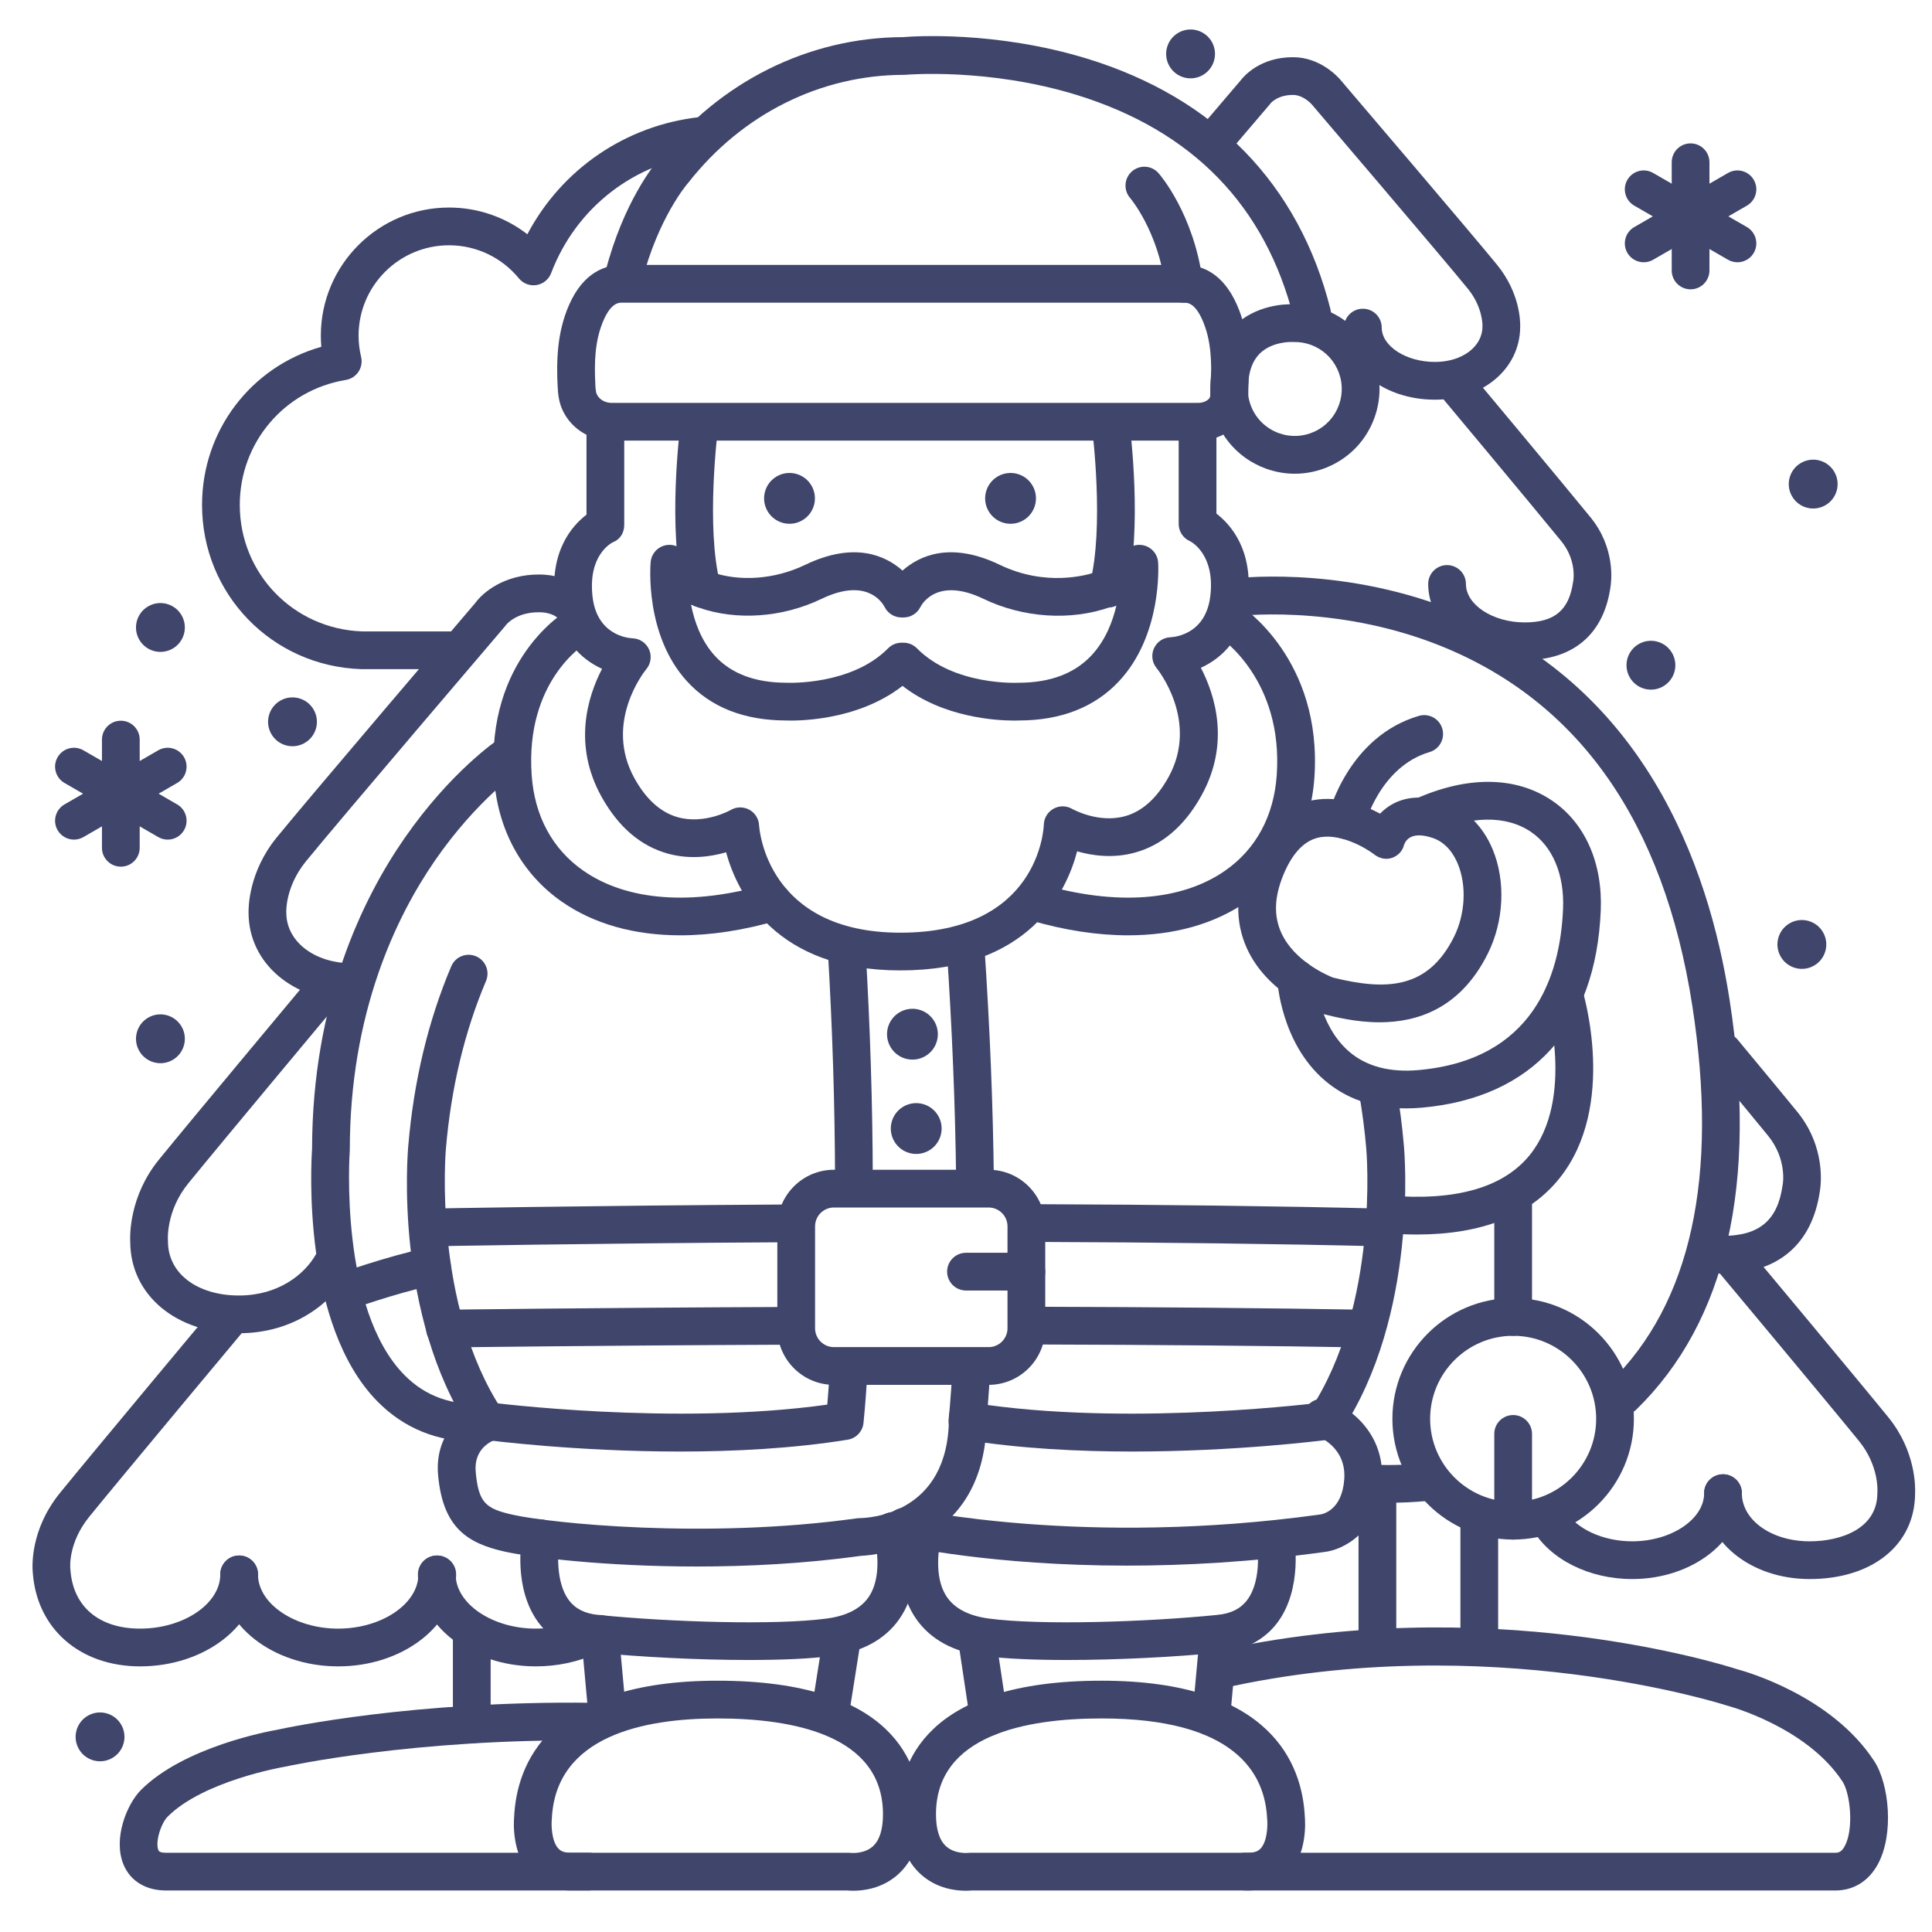 <?xml version="1.0" ?><svg enable-background="new 0 0 512 512" version="1.1" viewBox="0 0 512 512" xml:space="preserve" xmlns="http://www.w3.org/2000/svg" xmlns:xlink="http://www.w3.org/1999/xlink"><g id="Colors"><g><path d="M119.5,177.338L119.5,177.338c-23.528-0.004-23.624-0.007-23.756-0.011    c-23.664-0.757-42.2-19.872-42.2-43.517c0-19.75,13.026-36.652,31.61-41.907c-0.085-0.98-0.128-1.963-0.128-2.948    c0-18.722,15.236-33.954,33.964-33.954c7.615,0,14.876,2.522,20.765,7.084c9.093-17.223,26.045-28.9,45.738-31.066    c2.745-0.3,5.215,1.678,5.517,4.424c0.302,2.745-1.678,5.214-4.423,5.517c-18.415,2.025-33.944,14.064-40.527,31.419    c-0.633,1.668-2.106,2.873-3.867,3.161c-1.754,0.291-3.541-0.383-4.673-1.763c-4.575-5.577-11.329-8.775-18.529-8.775    c-13.214,0-23.964,10.746-23.964,23.954c0,1.895,0.226,3.786,0.669,5.621c0.327,1.352,0.077,2.778-0.691,3.938    c-0.768,1.159-1.984,1.946-3.356,2.172c-16.284,2.679-28.104,16.61-28.104,33.124c0,18.194,14.252,32.906,32.458,33.52    c0.561,0.002,5.222,0.005,23.499,0.008c2.762,0,5,2.239,4.999,5.001C124.5,175.101,122.261,177.338,119.5,177.338z" fill="#3F456B"/></g><g><path d="M380.279,105.92c-13.519,0-24.107-8.391-24.107-19.102c0-2.761,2.238-5,5-5s5,2.239,5,5    c0,4.934,6.46,9.102,14.107,9.102c7.174,0,12.584-4.028,12.584-9.371c0-0.085,0.002-0.171,0.007-0.256    c0.002-0.14,0.078-4.919-3.864-9.77c-6.353-7.814-40.941-48.349-41.29-48.757c-0.025-0.03-0.051-0.061-0.076-0.092v0    c-0.001,0-2.189-2.516-4.984-2.516c-3.847,0-5.633,1.865-5.943,2.228c-0.111,0.184-0.13,0.181-0.299,0.38    c-0.001,0.001-4.298,5.036-10.154,11.915c-1.791,2.104-4.946,2.355-7.049,0.566c-2.103-1.79-2.356-4.946-0.566-7.048    c5.308-6.234,9.335-10.954,10.05-11.792c1.06-1.395,5.363-6.249,13.962-6.249c7.283,0,11.975,5.282,12.694,6.147    c1.772,2.077,35.024,41.047,41.416,48.91c6.068,7.465,6.142,15.02,6.098,16.435C402.804,97.643,393.115,105.92,380.279,105.92z" fill="#3F456B"/></g><g><path d="M404.064,174.945c-14.104,0-25.579-9.057-25.579-20.189c0-2.761,2.238-5,5-5s5,2.239,5,5    c0,5.523,7.135,10.189,15.579,10.189c7.929,0,11.767-3.232,12.832-10.807c0.014-0.1,0.031-0.199,0.051-0.297    c0.027-0.16,0.891-5.402-3.185-10.415c-6.861-8.44-32.387-38.993-32.644-39.3c-1.771-2.119-1.488-5.272,0.631-7.043    c2.118-1.771,5.271-1.489,7.043,0.631c0.258,0.308,25.826,30.912,32.729,39.404c6.624,8.148,5.523,16.944,5.266,18.486    C425.007,168.077,416.939,174.945,404.064,174.945z" fill="#3F456B"/></g><g><path d="M93.261,265.273c-15.581,0-27.338-10.007-27.387-23.292c-0.042-1.522,0.022-10.899,7.425-20.006    c8.035-9.884,49.422-58.394,52.699-62.234c2.118-2.906,7.812-7.489,16.764-7.489c9.221,0,13.019,5.394,13.421,6.008l-8.365,5.479    c0,0,0.038,0.074,0.134,0.191c-0.056-0.068-1.418-1.678-5.189-1.678c-5.77,0-8.362,2.986-8.702,3.412    c-0.114,0.182-0.151,0.212-0.309,0.397c-0.445,0.521-44.578,52.241-52.692,62.222c-5.375,6.611-5.2,13.105-5.19,13.378    c0.006,0.095,0.006,0.141,0.006,0.236c0,7.625,7.475,13.375,17.387,13.375c2.762,0,5,2.239,5,5S96.022,265.273,93.261,265.273z" fill="#3F456B"/></g><g><path d="M63.317,353.323c-16.626,0-28.711-10.131-28.802-24.114c-0.099-1.829-0.269-12.209,7.602-21.891    c8.801-10.825,41.411-49.858,41.739-50.251c1.771-2.118,4.923-2.402,7.043-0.631c2.119,1.771,2.401,4.924,0.631,7.043    c-0.328,0.393-32.896,39.373-41.653,50.146c-5.848,7.194-5.399,14.717-5.378,15.034c0.009,0.115,0.016,0.273,0.016,0.388    c0,8.405,7.732,14.275,18.803,14.275c10.446,0,17.356-5.581,20.342-10.804c1.369-2.398,4.423-3.232,6.821-1.861    c2.397,1.37,3.23,4.424,1.86,6.822C87.965,345.14,78.042,353.323,63.317,353.323z" fill="#3F456B"/></g><g><path d="M89.623,441.605c-17.234,0-31.256-10.935-31.256-24.375c0-2.761,2.238-5,5-5s5,2.239,5,5    c0,7.792,9.734,14.375,21.256,14.375s21.256-6.583,21.256-14.375c0-2.761,2.238-5,5-5s5,2.239,5,5    C120.879,430.67,106.857,441.605,89.623,441.605z" fill="#3F456B"/></g><g><path d="M142.008,441.605c-17.234,0-31.256-10.935-31.256-24.375c0-2.761,2.238-5,5-5s5,2.239,5,5    c0,7.792,9.734,14.375,21.256,14.375c4.229,0,8.324-0.862,11.842-2.492c2.505-1.16,5.478-0.072,6.639,2.434    c1.161,2.505,0.072,5.478-2.434,6.639C153.229,440.423,147.68,441.605,142.008,441.605z" fill="#3F456B"/></g><g><path d="M37.13,441.605c-15.919,0-27.334-9.939-28.433-24.743c-0.166-1.652-0.754-11.438,7.232-21.263    c8.801-10.825,41.411-49.858,41.739-50.251c1.771-2.118,4.924-2.402,7.043-0.631c2.119,1.771,2.401,4.924,0.631,7.043    c-0.328,0.393-32.896,39.373-41.653,50.146c-5.73,7.049-5.079,13.625-5.049,13.901c0.015,0.104,0.018,0.151,0.025,0.256    c0.695,9.731,7.598,15.541,18.464,15.541c11.52,0,21.252-6.583,21.252-14.375c0-2.761,2.238-5,5-5s5,2.239,5,5    C68.382,430.67,54.362,441.605,37.13,441.605z" fill="#3F456B"/></g><g><path d="M125.026,462c-2.762,0-5-2.239-5-5v-24.151c0-2.761,2.238-5,5-5s5,2.239,5,5V457    C130.026,459.761,127.788,462,125.026,462z" fill="#3F456B"/></g><g><path d="M392.026,440c-2.762,0-5-2.239-5-5v-33.151c0-2.761,2.238-5,5-5s5,2.239,5,5V435    C397.026,437.761,394.788,440,392.026,440z" fill="#3F456B"/></g><g><path d="M365.026,440c-2.762,0-5-2.239-5-5v-39c0-2.761,2.238-5,5-5s5,2.239,5,5v39    C370.026,437.761,367.788,440,365.026,440z" fill="#3F456B"/></g><g><path d="M456.547,337.52c-1.101,0-2.208-0.048-3.293-0.143c-2.751-0.241-4.786-2.666-4.546-5.417    c0.241-2.751,2.675-4.786,5.417-4.545c0.797,0.07,1.611,0.105,2.422,0.105c9.66,0,14.548-4.124,15.849-13.37    c0.014-0.1,0.031-0.198,0.051-0.297c0.039-0.221,1.134-6.696-3.897-12.885c-2.672-3.286-7.983-9.713-15.788-19.101    c-1.766-2.124-1.476-5.276,0.648-7.041c2.123-1.766,5.277-1.475,7.041,0.648c7.828,9.416,13.163,15.871,15.858,19.185    c7.578,9.322,6.253,19.352,5.978,20.969C480.268,329.747,471.13,337.52,456.547,337.52z" fill="#3F456B"/></g><g><path d="M432.544,418.466c-11.457,0-21.866-5.246-26.521-13.363c-1.373-2.396-0.545-5.451,1.852-6.825    c2.394-1.373,5.451-0.544,6.824,1.851c2.858,4.987,10.03,8.337,17.845,8.337c10.339,0,19.074-5.846,19.074-12.765    c0-2.761,2.238-5,5-5s5,2.239,5,5C461.618,408.253,448.575,418.466,432.544,418.466z" fill="#3F456B"/></g><g><path d="M479.567,418.466c-15.68,0-27.962-10-27.962-22.765c0-2.761,2.238-5,5-5s5,2.239,5,5    c0,7.158,7.89,12.765,17.962,12.765c8.28,0,17.949-3.344,17.949-12.767c0-0.142,0.006-0.283,0.018-0.424    c0.016-0.236,0.392-6.904-4.857-13.361c-8.028-9.876-37.887-45.615-38.188-45.975c-1.771-2.119-1.488-5.272,0.631-7.043    c2.121-1.771,5.273-1.487,7.043,0.631c0.301,0.36,30.203,36.151,38.273,46.08c7.277,8.951,7.169,18.488,7.08,20.245    C507.433,409.384,496.223,418.466,479.567,418.466z" fill="#3F456B"/></g><g><path d="M156,501H44c-5.348,0-9.454-2.502-11.265-6.865c-2.856-6.884,0.912-16.054,4.609-19.761    c11.42-11.453,33.923-15.589,36.113-15.968c2.7-0.595,36.276-7.757,83.605-7.149c2.761,0.035,4.971,2.302,4.937,5.063    c-0.035,2.761-2.3,5.008-5.063,4.936c-47.102-0.592-81.086,6.862-81.425,6.937c-0.088,0.02-0.179,0.038-0.268,0.052    c-0.209,0.035-21.339,3.683-30.818,13.19c-1.75,1.754-3.343,6.726-2.454,8.867C42.066,490.528,42.262,491,44,491h112    c2.762,0,5,2.239,5,5S158.762,501,156,501z" fill="#3F456B"/></g><g><path d="M486.38,501H330c-2.762,0-5-2.239-5-5s2.238-5,5-5h156.38c0.782,0,1.618-0.136,2.495-1.755    c2.475-4.571,1.452-13.988-0.565-17.077c-9.533-14.591-30.383-20.108-30.592-20.162c-0.105-0.027-0.217-0.059-0.319-0.093    c-0.621-0.203-63.146-20.229-133.307-4.525c-2.688,0.6-5.368-1.091-5.971-3.787c-0.604-2.695,1.092-5.369,3.787-5.972    c71.889-16.091,134.14,3.336,138.459,4.734c2.396,0.637,25.012,7.037,36.313,24.336c3.988,6.104,5.288,19.362,0.989,27.306    C495.229,498.516,491.219,501,486.38,501z" fill="#3F456B"/></g></g><g id="Lines"><g><path d="M238.618,257.168c-33.181,0-43.211-20.422-46.198-31.304c-3.994,1.168-9.492,1.97-15.324,0.383    c-7.268-1.979-13.218-7.064-17.688-15.114c-7.663-13.805-3.644-26.591,0.142-33.888c-5.573-2.532-11.338-7.914-12.468-18.09    c-1.45-13.07,4.513-19.828,8.348-22.761v-23.384c0-2.761,2.238-5,5-5s5,2.239,5,5v26.11c0,2.058-1.082,3.832-2.998,4.582    c-0.604,0.296-6.61,3.54-5.41,14.351c1.119,10.081,9.04,11.02,10.616,11.106c1.909,0.064,3.59,1.208,4.371,2.951    c0.78,1.743,0.477,3.777-0.746,5.244c-0.453,0.554-11.327,14.124-3.11,28.926c3.11,5.604,7.004,9.076,11.571,10.319    c7.066,1.924,13.845-1.899,13.911-1.938c1.508-0.887,3.37-0.923,4.909-0.094c1.54,0.83,2.534,2.403,2.622,4.15    c0.069,1.138,2.129,28.452,37.452,28.452c36.63,0,37.968-27.48,38.007-28.65c0.059-1.764,1.043-3.366,2.589-4.215    c1.547-0.85,3.425-0.822,4.946,0.074c0.044,0.025,6.903,3.891,13.992,1.917c4.532-1.262,8.397-4.726,11.489-10.297    c8.295-14.942-2.995-28.789-3.11-28.926c-1.222-1.468-1.501-3.503-0.72-5.245c0.781-1.743,2.486-2.888,4.396-2.952    c1.526-0.084,9.446-1.023,10.565-11.104c1.235-11.121-5.342-14.321-5.409-14.35c-1.821-0.795-2.998-2.594-2.998-4.582v-26.11    c0-2.761,2.238-5,5-5s5,2.239,5,5v23.384c3.835,2.934,9.798,9.691,8.347,22.762c-1.13,10.176-6.895,15.558-12.467,18.09    c3.784,7.297,7.804,20.083,0.141,33.888c-4.469,8.05-10.42,13.135-17.687,15.114c-5.791,1.577-11.255,0.796-15.244-0.36    C282.57,236.604,272.625,257.168,238.618,257.168z" fill="#3F456B"/></g><g><path d="M343.146,125.542c-2.573,0-5.153-0.448-7.646-1.349c-8.025-2.901-13.644-9.971-14.662-18.45    c-0.011-0.097-0.02-0.194-0.026-0.292c-0.488-8.028,1.507-14.347,5.931-18.78c5.999-6.012,14.086-6.09,15.842-6.033    c2.772-0.079,5.537,0.379,8.179,1.335c5.639,2.038,10.146,6.15,12.692,11.579c2.546,5.428,2.825,11.523,0.786,17.163    c-2.038,5.638-6.15,10.146-11.579,12.691C349.633,124.827,346.396,125.542,343.146,125.542z M330.784,104.69    c0.609,4.643,3.708,8.505,8.116,10.098c3.127,1.131,6.507,0.975,9.516-0.437c3.011-1.412,5.291-3.911,6.421-7.038    c1.131-3.127,0.976-6.507-0.436-9.517c-1.412-3.01-3.911-5.29-7.038-6.42c-1.504-0.543-3.065-0.789-4.645-0.739    c-0.154,0.005-0.308,0.003-0.462-0.006c-0.012-0.002-5.22-0.176-8.486,3.154C331.513,96.086,330.509,99.754,330.784,104.69z" fill="#3F456B"/></g><g><path d="M347.722,88.151c-2.238,0-4.275-1.513-4.846-3.783c-7.499-29.847-26.881-49.773-57.605-59.225    c-23.434-7.208-45.013-5.346-45.23-5.327c-0.151,0.014-0.308,0.021-0.459,0.021c-22.104,0-42.926,10.398-57.127,28.527    c-0.068,0.086-0.139,0.171-0.212,0.252c-0.064,0.073-7.763,8.949-12.119,25.922c-0.687,2.675-3.416,4.286-6.086,3.6    c-2.675-0.687-4.286-3.412-3.6-6.086c4.743-18.482,13.041-28.585,14.226-29.959c16.061-20.44,39.625-32.187,64.698-32.255    c2.667-0.222,24.348-1.718,48.532,5.65c33.995,10.357,56.361,33.333,64.682,66.443c0.673,2.678-0.953,5.395-3.631,6.068    C348.535,88.102,348.125,88.151,347.722,88.151z" fill="#3F456B"/></g><g><path d="M317.658,116.766h-155.64c-5.494,0-10.391-2.969-12.78-7.75c-1.103-2.205-1.353-4.475-1.458-6.6    c-0.323-6.554-0.214-14.251,3.051-21.655c3.846-8.721,9.713-10.551,13.957-10.551h149.051c4.246,0,10.113,1.831,13.957,10.552    c3.265,7.403,3.374,15.101,3.051,21.653c-0.017,0.339-0.022,0.674-0.028,1.007c-0.025,1.363-0.056,3.06-0.646,4.892    C328.566,113.292,323.421,116.766,317.658,116.766z M164.788,80.21c-0.762,0-2.784,0-4.807,4.586    c-2.418,5.481-2.492,11.471-2.213,17.126c0.032,0.646,0.099,1.991,0.414,2.622c0.82,1.64,2.579,2.222,3.836,2.222h155.64    c1.411,0,2.77-0.817,2.996-1.52c0.137-0.423,0.15-1.192,0.166-2.005c0.008-0.437,0.017-0.877,0.038-1.319    c0.279-5.654,0.205-11.644-2.213-17.125c-2.021-4.586-4.045-4.586-4.807-4.586H164.788z" fill="#3F456B"/></g><g><path d="M313.775,80.211c-2.468,0-4.615-1.827-4.95-4.339c-1.967-14.748-9.259-23.318-9.332-23.403    c-1.801-2.081-1.59-5.235,0.482-7.046c2.071-1.811,5.211-1.616,7.031,0.448c0.381,0.431,9.341,10.762,11.73,28.679    c0.365,2.737-1.558,5.252-4.295,5.617C314.218,80.196,313.995,80.211,313.775,80.211z" fill="#3F456B"/></g><g><path d="M268.754,190.958c-4.558,0-18.724-0.729-29.576-9.192c-12.353,9.634-28.996,9.247-30.882,9.169    c-11.135-0.024-19.961-3.52-26.238-10.392c-11.232-12.298-9.694-30.819-9.623-31.602c0.203-2.242,1.88-4.072,4.097-4.47    c2.212-0.4,4.425,0.734,5.395,2.766c0.435,0.91,2.302,2.847,6.543,4.34c7.588,2.67,16.907,1.964,24.923-1.893    c13.037-6.272,21.302-2.451,25.786,1.528c4.484-3.979,12.746-7.8,25.786-1.528c12.14,5.841,22.911,2.836,25.923,1.776    c4.292-1.511,6.149-3.423,6.531-4.223c0.981-2.055,3.226-3.188,5.461-2.754c2.235,0.432,3.896,2.32,4.041,4.591    c0.05,0.78,1.084,19.246-10.41,31.496c-6.432,6.854-15.329,10.34-26.45,10.364C269.831,190.944,269.384,190.958,268.754,190.958z     M238.911,170.326h0.533c1.339,0,2.622,0.537,3.562,1.491c9.744,9.894,26.502,9.135,26.675,9.125    c0.088-0.004,0.175-0.007,0.263-0.007c8.301,0,14.785-2.425,19.272-7.207c3.74-3.986,5.688-9.041,6.695-13.485    c-0.552,0.228-1.121,0.445-1.706,0.65c-10.489,3.692-23.043,2.871-33.578-2.197c-12.533-6.03-16.526,1.794-16.689,2.131    c-0.839,1.718-2.583,2.808-4.494,2.808h-0.533c-1.911,0-3.655-1.09-4.494-2.808c-0.686-1.296-4.88-7.814-16.689-2.131    c-10.357,4.983-22.534,5.849-32.578,2.314c-0.696-0.245-1.369-0.507-2.02-0.784c0.88,4.495,2.689,9.627,6.347,13.611    c4.324,4.709,10.694,7.097,18.935,7.097c0.088,0,0.175,0.002,0.263,0.007c0.156,0.009,17.002,0.696,26.675-9.125    C236.289,170.863,237.572,170.326,238.911,170.326z" fill="#3F456B"/></g><g><path d="M431.909,179.525c-1.788-3.096-0.728-7.054,2.369-8.842c3.095-1.787,7.054-0.727,8.841,2.369    c1.787,3.095,0.727,7.054-2.369,8.842C437.654,183.682,433.697,182.62,431.909,179.525z" fill="#3F456B"/></g><g><path d="M309.909,17.525c-1.788-3.096-0.728-7.054,2.369-8.842c3.095-1.787,7.054-0.727,8.841,2.369    c1.787,3.095,0.727,7.054-2.369,8.842C315.654,21.682,311.697,20.62,309.909,17.525z" fill="#3F456B"/></g><g><path d="M71.909,194.525c-1.788-3.096-0.728-7.054,2.369-8.842c3.095-1.787,7.054-0.727,8.841,2.369    c1.787,3.095,0.727,7.054-2.369,8.842C77.654,198.682,73.697,197.62,71.909,194.525z" fill="#3F456B"/></g><g><path d="M36.909,278.525c-1.788-3.096-0.728-7.054,2.369-8.842c3.095-1.787,7.054-0.727,8.841,2.369    c1.787,3.095,0.727,7.054-2.369,8.842C42.654,282.682,38.697,281.62,36.909,278.525z" fill="#3F456B"/></g><g><path d="M20.909,463.525c-1.788-3.096-0.728-7.054,2.369-8.842c3.095-1.787,7.054-0.727,8.841,2.369    c1.787,3.095,0.727,7.054-2.369,8.842C26.654,467.682,22.697,466.62,20.909,463.525z" fill="#3F456B"/></g><g><path d="M471.909,253.525c-1.788-3.096-0.728-7.054,2.369-8.842c3.095-1.787,7.054-0.727,8.841,2.369    c1.787,3.095,0.727,7.054-2.369,8.842C477.654,257.682,473.697,256.62,471.909,253.525z" fill="#3F456B"/></g><g><path d="M474.909,131.525c-1.788-3.096-0.728-7.054,2.369-8.842c3.095-1.787,7.054-0.727,8.841,2.369    c1.787,3.095,0.727,7.054-2.369,8.842C480.654,135.682,476.697,134.62,474.909,131.525z" fill="#3F456B"/></g><g><path d="M36.909,169.525c-1.788-3.096-0.728-7.054,2.369-8.842c3.095-1.787,7.054-0.727,8.841,2.369    c1.787,3.095,0.727,7.054-2.369,8.842C42.654,173.682,38.697,172.62,36.909,169.525z" fill="#3F456B"/></g><g><g><path d="M32.021,229.673c-2.762,0-5-2.239-5-5V196c0-2.761,2.238-5,5-5s5,2.239,5,5v28.673     C37.021,227.435,34.783,229.673,32.021,229.673z" fill="#3F456B"/></g><g><path d="M44.438,222.506c-0.848,0-1.707-0.216-2.494-0.67l-24.844-14.336c-2.392-1.38-3.212-4.438-1.832-6.83     c1.381-2.392,4.438-3.214,6.83-1.832l24.844,14.336c2.392,1.38,3.212,4.438,1.832,6.83     C47.848,221.608,46.167,222.506,44.438,222.506z" fill="#3F456B"/></g><g><path d="M19.604,222.506c-1.729,0-3.409-0.897-4.336-2.502c-1.38-2.392-0.56-5.45,1.832-6.83l24.844-14.336     c2.391-1.381,5.449-0.56,6.83,1.832c1.38,2.392,0.56,5.45-1.832,6.83l-24.844,14.336     C21.312,222.29,20.452,222.506,19.604,222.506z" fill="#3F456B"/></g><g><path d="M448.021,76.673c-2.762,0-5-2.239-5-5V43c0-2.761,2.238-5,5-5s5,2.239,5,5v28.673     C453.021,74.435,450.783,76.673,448.021,76.673z" fill="#3F456B"/></g><g><path d="M460.438,69.506c-0.848,0-1.707-0.216-2.494-0.67l-24.844-14.336c-2.392-1.38-3.212-4.438-1.832-6.83     c1.381-2.392,4.437-3.214,6.83-1.832l24.844,14.336c2.392,1.38,3.212,4.438,1.832,6.83     C463.848,68.608,462.167,69.506,460.438,69.506z" fill="#3F456B"/></g><g><path d="M435.604,69.506c-1.729,0-3.409-0.897-4.336-2.502c-1.38-2.392-0.56-5.45,1.832-6.83l24.844-14.336     c2.391-1.381,5.448-0.56,6.83,1.832c1.38,2.392,0.56,5.45-1.832,6.83l-24.844,14.336     C437.312,69.29,436.452,69.506,435.604,69.506z" fill="#3F456B"/></g></g><g><path d="M226.297,317.833c-2.758,0-4.995-2.233-5-4.991c-0.035-19.822-0.686-40.468-1.934-61.364    c-0.164-2.756,1.937-5.125,4.693-5.289c2.763-0.153,5.125,1.937,5.289,4.693c1.259,21.087,1.915,41.928,1.951,61.942    c0.005,2.761-2.229,5.004-4.991,5.009C226.303,317.833,226.3,317.833,226.297,317.833z" fill="#3F456B"/></g><g><path d="M180.217,384.671c-27.628,0-50.446-2.93-51.876-3.118c-2.737-0.359-4.666-2.869-4.307-5.607    c0.358-2.738,2.881-4.664,5.606-4.308c0.502,0.065,49.051,6.291,89.601,0.598c0.173-2.046,0.393-4.891,0.623-8.476    c0.176-2.755,2.531-4.84,5.31-4.669c2.756,0.177,4.847,2.554,4.669,5.31c-0.525,8.199-0.992,12.55-1.012,12.732    c-0.241,2.239-1.95,4.04-4.173,4.399C210.092,383.886,194.509,384.671,180.217,384.671z" fill="#3F456B"/></g><g><path d="M180.299,247.869c-12.184,0-22.932-2.999-31.433-8.926c-10.621-7.406-16.995-19.082-17.946-32.877    c-2.165-31.404,18.683-43.875,19.571-44.391c2.388-1.386,5.448-0.572,6.834,1.815c1.381,2.38,0.578,5.427-1.791,6.819    c-0.726,0.436-16.355,10.144-14.638,35.068c0.75,10.87,5.483,19.64,13.689,25.362c11.605,8.092,28.938,9.354,48.806,3.552    c2.653-0.773,5.427,0.748,6.201,3.397c0.773,2.651-0.747,5.427-3.398,6.201C197.091,246.549,188.379,247.869,180.299,247.869z" fill="#3F456B"/></g><g><path d="M298.95,247.869c-8.081,0-16.791-1.319-25.896-3.978c-2.651-0.774-4.172-3.55-3.398-6.201    c0.774-2.65,3.553-4.171,6.201-3.397c19.868,5.801,37.201,4.54,48.807-3.552c8.205-5.722,12.938-14.492,13.688-25.362    c1.735-25.159-14.672-36.251-15.371-36.711c-2.298-1.511-2.956-4.603-1.457-6.909c1.499-2.308,4.568-2.977,6.882-1.491    c0.902,0.579,22.078,14.547,19.923,45.799c-0.951,13.795-7.324,25.471-17.944,32.876    C321.884,244.87,311.132,247.868,298.95,247.869z" fill="#3F456B"/></g><g><path d="M186.037,161.006c-2.219,0-4.245-1.487-4.834-3.734c-4.417-16.865-0.99-43.94-0.843-45.084    c0.354-2.738,2.864-4.668,5.6-4.317c2.738,0.354,4.671,2.86,4.318,5.599c-0.034,0.261-3.323,26.295,0.599,41.269    c0.699,2.671-0.898,5.404-3.57,6.104C186.882,160.953,186.456,161.006,186.037,161.006z" fill="#3F456B"/></g><g><path d="M293.653,161.006c-0.419,0-0.845-0.053-1.27-0.165c-2.671-0.699-4.27-3.432-3.57-6.104    c3.921-14.974,0.632-41.008,0.598-41.269c-0.353-2.739,1.58-5.245,4.318-5.599c2.733-0.352,5.246,1.579,5.6,4.317    c0.147,1.145,3.574,28.219-0.842,45.084C297.899,159.518,295.872,161.006,293.653,161.006z" fill="#3F456B"/></g><g><g><path d="M203.395,135.44c-1.86-3.221-0.757-7.338,2.465-9.198c3.22-1.859,7.338-0.756,9.198,2.465     c1.859,3.22,0.756,7.339-2.464,9.198C209.372,139.765,205.254,138.66,203.395,135.44z" fill="#3F456B"/></g></g><g><g><path d="M261.976,135.44c-1.86-3.221-0.757-7.338,2.465-9.198c3.22-1.859,7.338-0.756,9.198,2.465     c1.859,3.22,0.756,7.339-2.464,9.198C267.953,139.765,263.835,138.66,261.976,135.44z" fill="#3F456B"/></g></g><g><g><path d="M235.976,277.44c-1.86-3.221-0.757-7.338,2.465-9.198c3.22-1.859,7.338-0.756,9.198,2.465     c1.859,3.22,0.756,7.339-2.464,9.198C241.953,281.764,237.835,280.66,235.976,277.44z" fill="#3F456B"/></g></g><g><g><path d="M236.976,302.44c-1.86-3.221-0.757-7.338,2.465-9.198c3.22-1.859,7.338-0.756,9.198,2.465     c1.859,3.22,0.756,7.339-2.464,9.198C242.953,306.764,238.835,305.66,236.976,302.44z" fill="#3F456B"/></g></g><g><path d="M258.385,317.833c-2.736,0-4.969-2.202-4.999-4.945c-0.216-19.54-1.051-40.188-2.482-61.372    c-0.187-2.755,1.896-5.139,4.651-5.326c2.734-0.191,5.14,1.896,5.325,4.652c1.444,21.37,2.287,42.208,2.506,61.935    c0.03,2.761-2.184,5.024-4.944,5.055C258.422,317.833,258.403,317.833,258.385,317.833z" fill="#3F456B"/></g><g><path d="M300.029,384.671c-14.294,0-29.872-0.784-44.441-3.139c-2.628-0.425-4.462-2.834-4.173-5.48    c0.005-0.045,0.497-4.593,0.99-13.178c0.159-2.756,2.525-4.873,5.279-4.705c2.757,0.158,4.863,2.521,4.705,5.279    c-0.214,3.715-0.426,6.685-0.602,8.896c40.387,5.505,88.317-0.641,88.817-0.706c2.722-0.354,5.249,1.57,5.606,4.308    c0.359,2.738-1.569,5.248-4.307,5.607C350.477,381.741,327.654,384.671,300.029,384.671z" fill="#3F456B"/></g><g><path d="M351.25,381.596c-0.95,0-1.91-0.27-2.761-0.835c-2.301-1.527-2.928-4.631-1.399-6.931    c18.524-27.9,15.035-68.873,14.997-69.284c-0.432-5.112-1.086-10.124-1.947-14.933c-0.486-2.718,1.322-5.316,4.041-5.803    c2.721-0.487,5.316,1.323,5.803,4.041c0.915,5.112,1.61,10.434,2.065,15.817c0.164,1.778,3.875,44.813-16.629,75.693    C354.458,380.811,352.869,381.596,351.25,381.596z" fill="#3F456B"/></g><g><path d="M184.649,415.141c-24.37,0-44.06-2.429-50.813-3.929c-10.013-2.225-16.471-6.387-17.73-20.24    c-1.074-11.816,7.666-17.646,12.438-19.077c2.644-0.792,5.433,0.708,6.226,3.353c0.789,2.629-0.689,5.398-3.305,6.211    c-1.027,0.34-5.972,2.312-5.399,8.608c0.751,8.261,2.679,9.77,9.94,11.383c9.658,2.146,50.842,6.538,91.117,0.917    c0.229-0.032,0.46-0.048,0.691-0.048c2.4-0.023,23.658-0.965,23.658-26.623c0-2.761,2.238-5,5-5s5,2.239,5,5    c0,33.899-29.214,36.425-33.21,36.609C213.226,414.389,198.213,415.141,184.649,415.141z" fill="#3F456B"/></g><g><path d="M298.655,414.907c-35.762,0-58.772-5.133-60.126-5.442c-2.692-0.616-4.375-3.297-3.759-5.989    c0.617-2.692,3.305-4.373,5.989-3.759c0.601,0.135,46.534,10.295,108.907,1.662c0.131-0.018,0.056-0.015,0.188-0.022    c0.875-0.129,5.766-1.233,6.382-9.244c0.657-8.539-6.671-11.39-7.509-11.687c-2.585-0.917-3.973-3.753-3.081-6.347    c0.893-2.594,3.685-3.992,6.286-3.126c5.383,1.794,15.293,8.686,14.274,21.926c-1.028,13.364-10.357,17.874-15.248,18.416    C331.653,413.963,313.98,414.907,298.655,414.907z" fill="#3F456B"/></g><g><path d="M126.285,382.088c-10.416,0-19.221-3.572-26.209-10.644c-20.134-20.374-17.632-63.21-17.373-66.924    c0.041-38.982,13.362-66.347,24.541-82.449c12.226-17.611,24.466-25.887,24.98-26.23c2.298-1.533,5.402-0.913,6.935,1.384    c1.53,2.294,0.915,5.394-1.375,6.929l0,0c-0.113,0.076-11.441,7.806-22.597,24.013c-10.257,14.903-22.484,40.279-22.484,76.536    c0,0.126-0.005,0.252-0.015,0.377c-0.03,0.413-2.9,41.746,14.512,59.347c5.605,5.668,12.628,8.152,21.481,7.584    c2.734-0.175,5.133,1.915,5.309,4.671c0.176,2.756-1.916,5.132-4.672,5.308C128.293,382.055,127.281,382.088,126.285,382.088z" fill="#3F456B"/></g><g><path d="M198.466,439.914c-13.494,0-28.962-0.797-40.966-1.998c-6.264-0.626-11.36-3.338-14.739-7.842    c-6.751-8.999-4.6-21.863-4.333-23.3c0.506-2.715,3.111-4.507,5.831-4.001c2.711,0.504,4.501,3.108,4.003,5.819    c-0.492,2.737-0.997,10.85,2.516,15.505c1.702,2.254,4.227,3.52,7.717,3.869c19.059,1.906,46.933,2.789,60.586,0.969    c5.203-0.694,8.919-2.574,11.043-5.588c2.555-3.625,3.091-9.349,1.553-16.553c-0.577-2.701,1.145-5.357,3.846-5.934    c2.7-0.577,5.357,1.145,5.934,3.845c2.167,10.145,1.104,18.355-3.158,24.403c-3.796,5.385-9.816,8.662-17.895,9.739    C214.816,439.591,207.039,439.913,198.466,439.914z" fill="#3F456B"/></g><g><path d="M282.684,439.914c-8.575,0-16.35-0.322-21.937-1.067c-8.079-1.077-14.1-4.354-17.896-9.74    c-4.262-6.048-5.324-14.258-3.157-24.402c0.577-2.701,3.229-4.422,5.935-3.845c2.7,0.577,4.422,3.233,3.845,5.934    c-1.539,7.205-1.002,12.928,1.552,16.553c2.125,3.014,5.84,4.895,11.044,5.588c13.653,1.82,41.525,0.937,60.586-0.969    c3.554-0.355,6.122-1.643,7.852-3.935c4.162-5.516,2.59-15.05,2.572-15.145c-0.489-2.717,1.316-5.317,4.034-5.807    s5.317,1.317,5.808,4.035c0.102,0.562,2.403,13.883-4.432,22.94c-3.406,4.513-8.537,7.231-14.84,7.861    C311.647,439.116,296.178,439.913,282.684,439.914z" fill="#3F456B"/></g><g><path d="M255.914,501.065c-2.674,0-7.565-0.569-11.691-4.177c-4.099-3.584-6.177-8.997-6.177-16.087    c0-13.22,6.999-35.397,53.876-35.397c45.268,0,53.193,22.483,53.864,35.986c0.141,1.541,0.627,9.733-4.236,15.138    c-2.632,2.925-6.324,4.472-10.677,4.472h-73.444C257.084,501.032,256.564,501.065,255.914,501.065z M291.922,455.404    c-20.016,0-43.876,4.406-43.876,25.397c0,4.039,0.91,6.903,2.706,8.512c2.319,2.079,5.771,1.729,5.804,1.724    c0.221-0.03,0.387-0.038,0.609-0.038h73.708c1.962,0,2.783-0.654,3.23-1.146c1.807-1.988,1.848-6.26,1.72-7.6    c-0.008-0.081-0.017-0.188-0.02-0.27C335.24,469.858,327.17,455.404,291.922,455.404z" fill="#3F456B"/></g><g><path d="M226.131,501.065c-0.65,0-1.17-0.034-1.515-0.065h-73.443c-4.354,0-8.046-1.546-10.678-4.472    c-4.863-5.405-4.377-13.598-4.236-15.138c0.671-13.502,8.597-35.986,53.865-35.986c46.877,0,53.876,22.177,53.876,35.397    c0,7.091-2.078,12.503-6.177,16.087C233.697,500.497,228.805,501.065,226.131,501.065z M225.495,491.038    c0.168,0.017,3.527,0.312,5.799-1.725c1.796-1.61,2.706-4.474,2.706-8.512c0-20.991-23.86-25.397-43.876-25.397    c-19.455,0-42.861,4.611-43.883,26.579c-0.004,0.099-0.012,0.197-0.021,0.294c-0.126,1.315-0.085,5.587,1.722,7.575    c0.447,0.493,1.27,1.147,3.231,1.147h73.707C225.086,491,225.291,491.013,225.495,491.038z" fill="#3F456B"/></g><g><path d="M365.582,270.918c-6.17,0-11.664-1.374-15.016-2.211c-0.148-0.037-0.295-0.081-0.439-0.132    c-0.578-0.202-14.222-5.099-19.715-17.318c-3.147-7-3.005-14.791,0.424-23.154c3.534-8.622,8.822-13.914,15.719-15.728    c7.384-1.942,14.65,0.817,19.182,3.253c0.908-0.955,2.046-1.878,3.461-2.627c3.825-2.022,8.403-2.169,13.61-0.434    c5.667,1.889,10.202,6.342,12.769,12.537c3.497,8.445,2.988,19.055-1.329,27.689C386.924,267.44,375.398,270.918,365.582,270.918z     M353.264,259.073c14.257,3.524,25.162,3.002,32.04-10.751c3.012-6.024,3.417-13.635,1.033-19.39    c-1.019-2.459-3.007-5.649-6.691-6.877c-5.354-1.784-7.038,0.368-7.568,1.861c-0.398,1.644-1.575,2.864-3.175,3.425    c-1.611,0.565-3.374,0.153-4.72-0.906c-2.232-1.734-9.323-5.923-15.115-4.381c-3.685,0.983-6.705,4.294-8.979,9.841    c-2.38,5.806-2.562,10.798-0.556,15.261C342.962,254.784,351.924,258.547,353.264,259.073z" fill="#3F456B"/></g><g><path d="M372.612,293.734c-8.627,0-15.906-2.527-21.686-7.54c-11.455-9.934-12.405-25.979-12.439-26.658    c-0.142-2.758,1.979-5.108,4.736-5.25c2.772-0.148,5.101,1.973,5.25,4.724c0.014,0.232,0.854,12.608,9.055,19.672    c4.58,3.945,10.806,5.59,18.495,4.892c30.22-2.747,37.455-24.75,38.203-42.724c0.378-9.056-2.736-16.498-8.543-20.418    c-6.614-4.466-16.086-4.29-26.671,0.499c-2.519,1.139-5.478,0.021-6.616-2.495c-1.138-2.516-0.021-5.478,2.495-6.616    c13.865-6.272,26.789-6.157,36.388,0.325c8.748,5.906,13.464,16.521,12.939,29.122c-1.293,31.05-18.088,49.612-47.289,52.267    C375.455,293.667,374.016,293.734,372.612,293.734z" fill="#3F456B"/></g><g><path d="M375.458,327.159c-2.72,0-5.551-0.125-8.494-0.376c-2.751-0.234-4.792-2.655-4.558-5.406    c0.235-2.752,2.647-4.79,5.407-4.558c17.962,1.531,30.614-2.085,37.606-10.747c12.098-14.985,4.336-40.94,4.256-41.201    c-0.809-2.637,0.671-5.435,3.308-6.247c2.637-0.811,5.431,0.662,6.247,3.297c0.392,1.267,9.423,31.238-5.999,50.395    C405.289,322.182,392.604,327.159,375.458,327.159z" fill="#3F456B"/></g><g><path d="M356.823,222.39c-0.399,0-0.806-0.048-1.21-0.149c-2.673-0.667-4.305-3.361-3.647-6.036    c0.21-0.854,5.358-20.992,24.05-26.49c2.647-0.783,5.429,0.736,6.208,3.386c0.779,2.649-0.737,5.428-3.386,6.208    c-13.112,3.856-17.126,19.146-17.165,19.3C361.099,220.874,359.06,222.39,356.823,222.39z" fill="#3F456B"/></g><g><path d="M367.877,398.246c-2.303,0-4.607-0.07-6.904-0.211c-2.756-0.169-4.854-2.54-4.685-5.296    s2.537-4.848,5.296-4.685c5.251,0.322,10.547,0.24,15.739-0.244c2.733-0.256,5.187,1.765,5.442,4.515s-1.766,5.186-4.515,5.442    C374.822,398.086,371.352,398.246,367.877,398.246z" fill="#3F456B"/></g><g><path d="M430.139,374.979c-1.301,0-2.601-0.504-3.58-1.51c-1.928-1.977-1.888-5.143,0.09-7.07    c21.509-20.97,28.854-54.573,21.83-99.877c-7.56-48.763-30.195-80.923-67.278-95.586c-27.925-11.042-54.116-7.604-54.38-7.568    c-2.732,0.382-5.258-1.531-5.638-4.264c-0.38-2.733,1.522-5.256,4.254-5.64c1.158-0.163,28.719-3.845,59.036,8.013    c50.892,19.905,68.271,67.277,73.889,103.513c7.547,48.685-0.774,85.212-24.732,108.57    C432.657,374.507,431.397,374.979,430.139,374.979z" fill="#3F456B"/></g><g><path d="M160.994,460c-2.557,0-4.737-1.952-4.974-4.548l-2-22c-0.25-2.75,1.776-5.182,4.526-5.432    c2.763-0.25,5.183,1.777,5.433,4.527l2,22c0.25,2.75-1.776,5.182-4.526,5.432C161.299,459.994,161.146,460,160.994,460z" fill="#3F456B"/></g><g><path d="M220.006,459c-0.259,0-0.521-0.02-0.786-0.062c-2.728-0.431-4.589-2.991-4.158-5.719l3-19    c0.43-2.728,2.983-4.589,5.719-4.159c2.728,0.431,4.589,2.991,4.158,5.719l-3,19C224.55,457.243,222.424,459,220.006,459z" fill="#3F456B"/></g><g><path d="M321.006,460c-0.151,0-0.305-0.007-0.459-0.021c-2.75-0.25-4.776-2.682-4.526-5.432l2-22    c0.25-2.75,2.677-4.777,5.433-4.527c2.75,0.25,4.776,2.682,4.526,5.432l-2,22C325.743,458.049,323.562,460,321.006,460z" fill="#3F456B"/></g><g><path d="M261.994,460c-2.434,0-4.566-1.779-4.938-4.259l-3-20c-0.41-2.731,1.472-5.277,4.202-5.687    c2.745-0.408,5.276,1.473,5.687,4.203l3,20c0.41,2.731-1.472,5.277-4.202,5.687C262.49,459.982,262.24,460,261.994,460z" fill="#3F456B"/></g><g><path d="M90.848,347.457c-2.035,0-3.947-1.251-4.692-3.272c-0.955-2.591,0.371-5.466,2.962-6.421    c0.507-0.187,12.549-4.606,24.289-7.151c2.703-0.582,5.361,1.129,5.946,3.828s-1.129,5.361-3.827,5.946    c-11.063,2.398-22.832,6.717-22.949,6.76C92.006,347.357,91.422,347.457,90.848,347.457z" fill="#3F456B"/></g><g><path d="M366.062,330.288c-0.041,0-0.082,0-0.124-0.001c-26.907-0.658-57.956-1.05-92.285-1.167    c-2.762-0.009-4.993-2.255-4.983-5.017s2.237-4.987,5.017-4.983c34.399,0.117,65.52,0.51,92.496,1.17    c2.761,0.067,4.944,2.36,4.876,5.121C370.991,328.128,368.767,330.288,366.062,330.288z" fill="#3F456B"/></g><g><path d="M113.854,330.288c-2.717,0-4.944-2.176-4.997-4.904c-0.053-2.761,2.143-5.042,4.903-5.095    c0.405-0.008,41.151-0.782,95.212-1.084c0.01,0,0.02,0,0.029,0c2.748,0,4.983,2.22,4.999,4.972    c0.016,2.761-2.211,5.012-4.972,5.028c-53.989,0.302-94.672,1.075-95.077,1.083C113.92,330.287,113.887,330.288,113.854,330.288z" fill="#3F456B"/></g><g><path d="M362.002,357.098c-0.029,0-0.059,0-0.089-0.001c-25.771-0.446-55.466-0.714-88.259-0.796    c-2.762-0.007-4.994-2.251-4.987-5.013c0.007-2.757,2.244-4.987,5-4.987c0.004,0,0.008,0,0.013,0    c32.842,0.083,62.586,0.351,88.407,0.798c2.761,0.047,4.96,2.325,4.912,5.085C366.952,354.916,364.723,357.098,362.002,357.098z" fill="#3F456B"/></g><g><path d="M117.916,357.098c-2.73,0-4.961-2.194-4.999-4.932c-0.037-2.761,2.171-5.03,4.932-5.067    c0.388-0.005,39.32-0.529,91.132-0.739c0.007,0,0.015,0,0.021,0c2.753,0,4.989,2.225,5,4.979c0.011,2.762-2.219,5.009-4.979,5.021    c-51.762,0.21-90.649,0.732-91.036,0.738C117.962,357.098,117.938,357.098,117.916,357.098z" fill="#3F456B"/></g><g><path d="M128.996,381.596c-1.619,0-3.208-0.785-4.17-2.235c-20.505-30.88-16.793-73.916-16.625-75.732    c1.445-17.116,5.278-33.128,11.389-47.552c1.076-2.543,4.012-3.73,6.554-2.654c2.543,1.077,3.73,4.012,2.653,6.554    c-5.697,13.449-9.275,28.432-10.635,44.533c-0.041,0.447-3.531,41.419,14.994,69.32c1.528,2.3,0.901,5.403-1.399,6.931    C130.906,381.326,129.945,381.596,128.996,381.596z" fill="#3F456B"/></g><g><path d="M262,367h-41c-8.271,0-15-6.729-15-15v-27c0-8.271,6.729-15,15-15h41c8.271,0,15,6.729,15,15v27    C277,360.271,270.271,367,262,367z M221,320c-2.757,0-5,2.243-5,5v27c0,2.757,2.243,5,5,5h41c2.757,0,5-2.243,5-5v-27    c0-2.757-2.243-5-5-5H221z" fill="#3F456B"/></g><g><path d="M272,342h-16c-2.762,0-5-2.239-5-5s2.238-5,5-5h16c2.762,0,5,2.239,5,5S274.762,342,272,342z" fill="#3F456B"/></g><g><g><path d="M401,408c-17.645,0-32-14.355-32-32s14.355-32,32-32s32,14.355,32,32S418.645,408,401,408z M401,354     c-12.131,0-22,9.869-22,22s9.869,22,22,22s22-9.869,22-22S413.131,354,401,354z" fill="#3F456B"/></g><g><path d="M401,408c-2.762,0-5-2.239-5-5v-23c0-2.761,2.238-5,5-5s5,2.239,5,5v23C406,405.761,403.762,408,401,408z     " fill="#3F456B"/></g></g><g><path d="M401,354c-2.762,0-5-2.239-5-5v-32c0-2.761,2.238-5,5-5s5,2.239,5,5v32C406,351.761,403.762,354,401,354z" fill="#3F456B"/></g></g></svg>